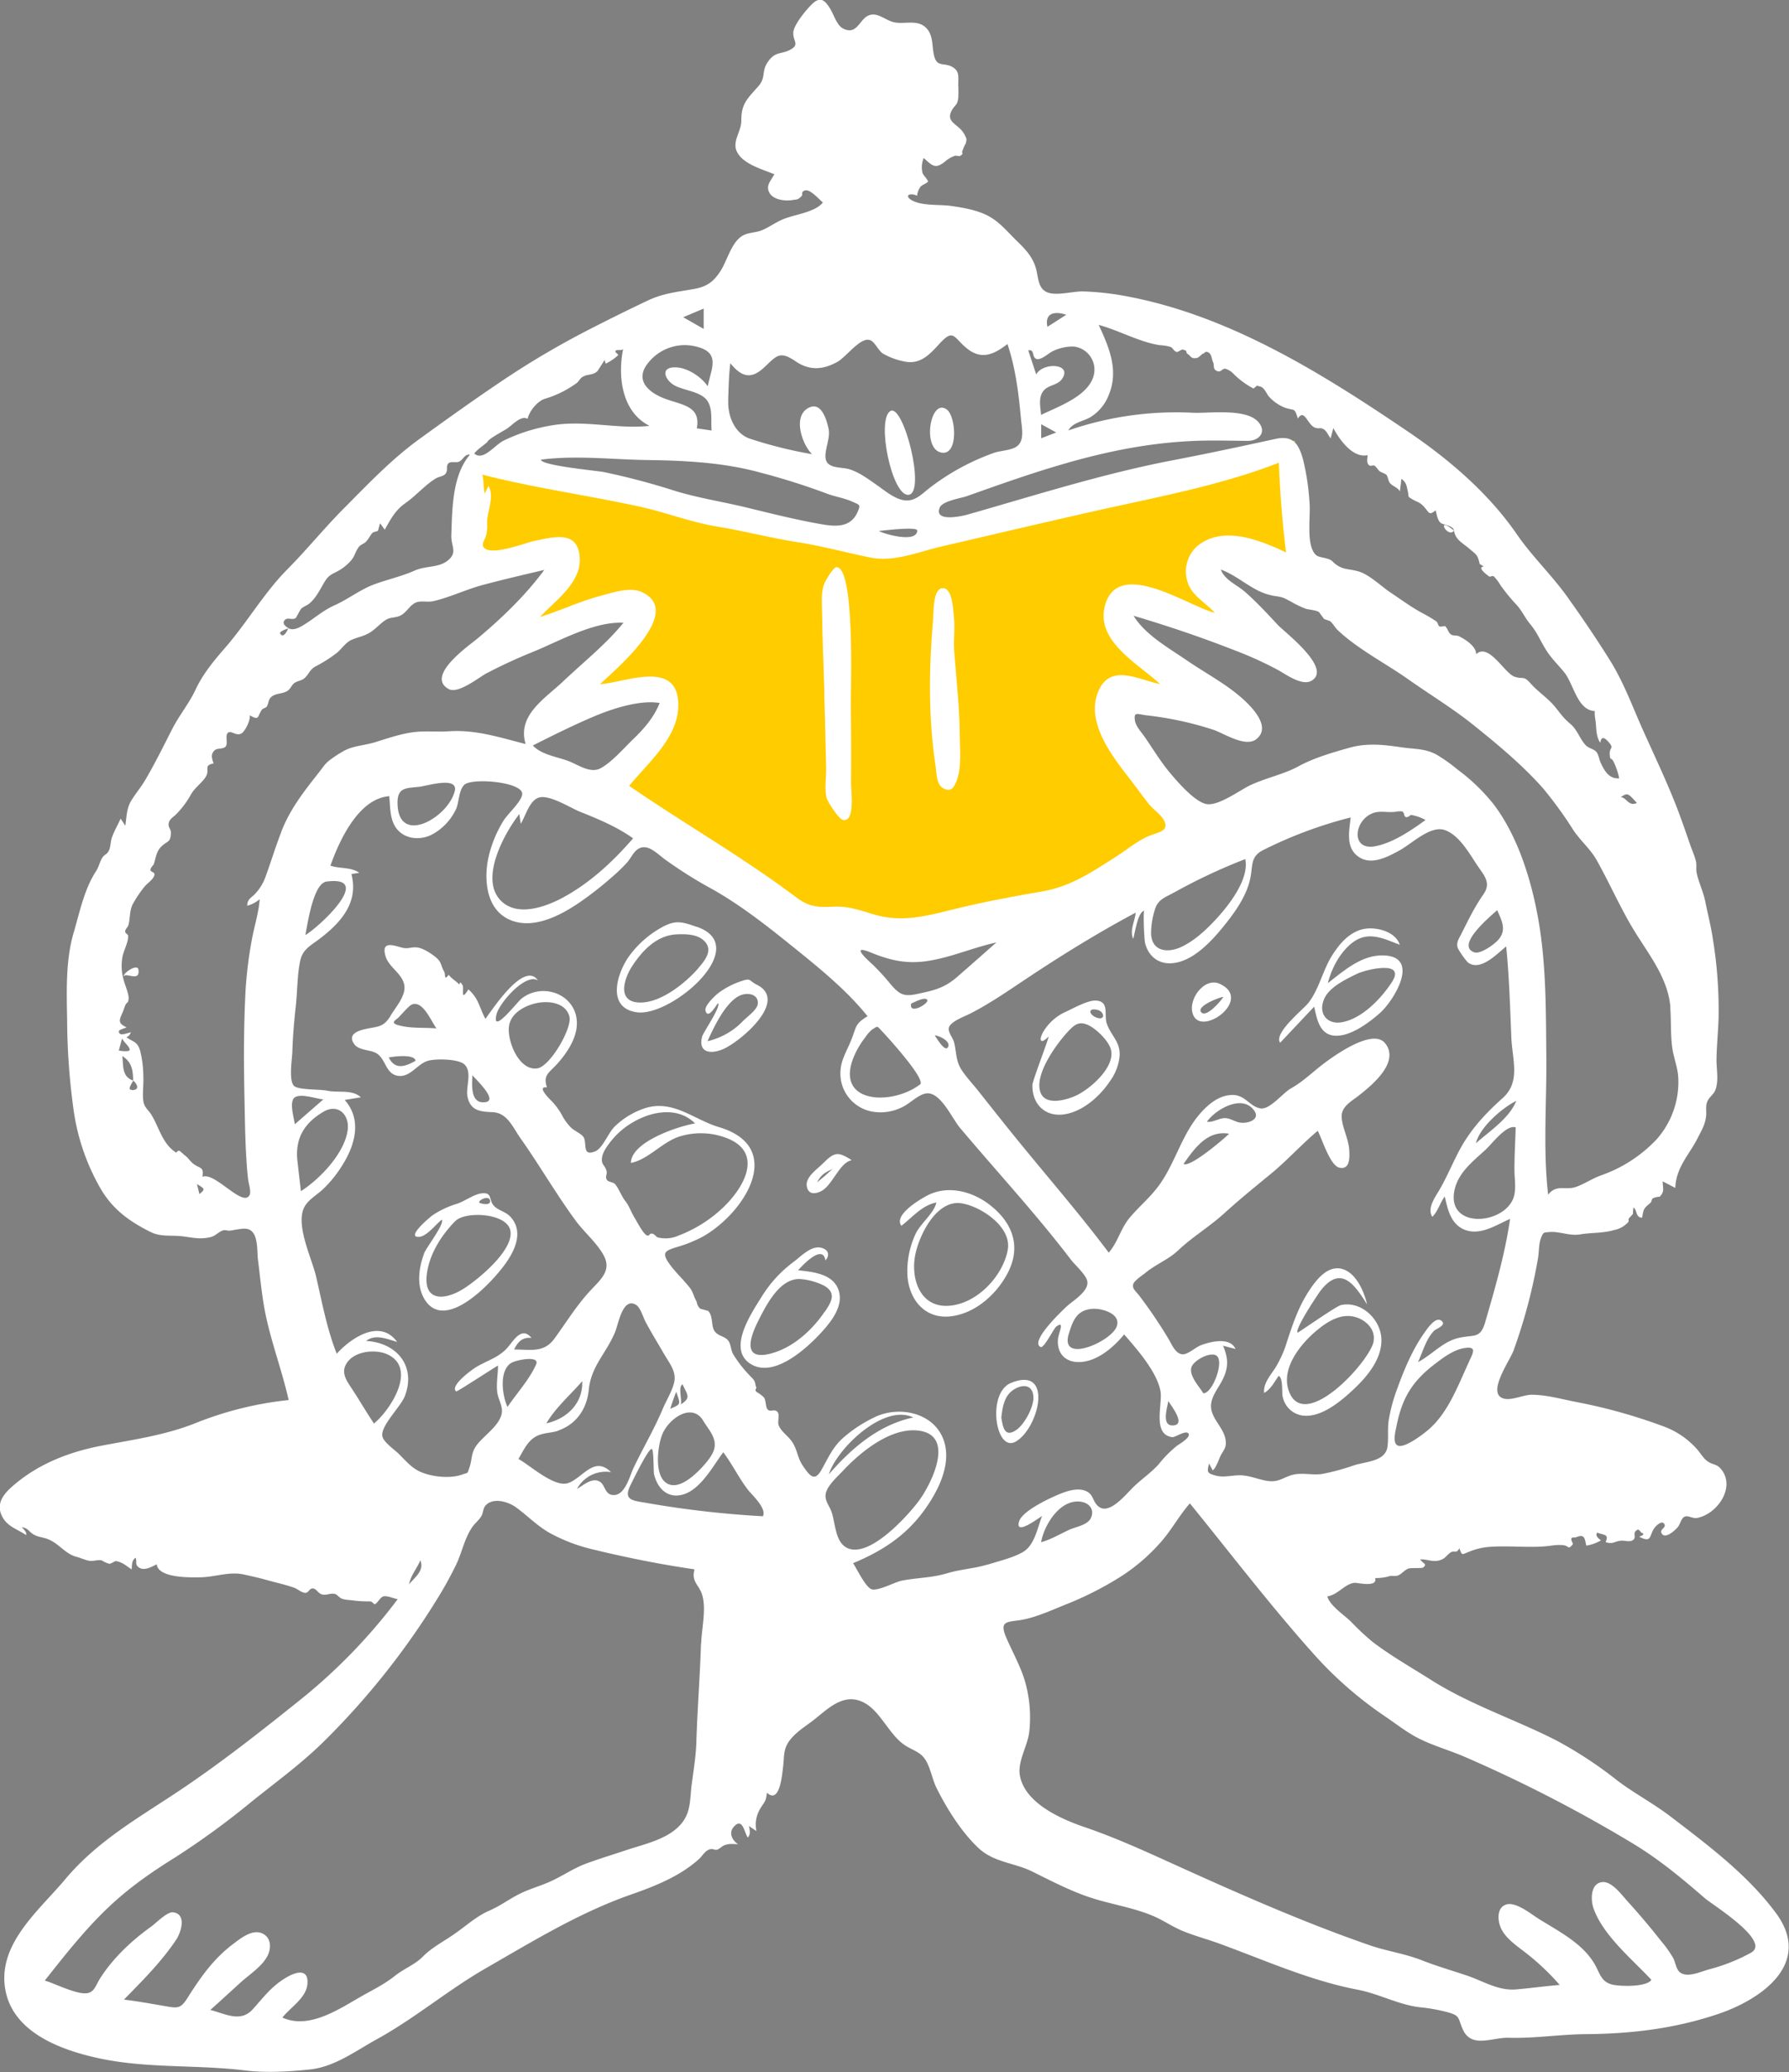 <svg id="Layer_1" data-name="Layer 1" xmlns="http://www.w3.org/2000/svg" viewBox="0 0 594.39 688.38"><rect x="0" y="0" width="594.39" height="688.38" fill="#808080" stroke="none"/><defs><style>.cls-1{fill:#fc0;}.cls-1,.cls-2,.cls-3{fill-rule:evenodd;}.cls-2{fill:#fff;}</style></defs><g id="Character_reading" data-name="Character/reading"><path id="Accent" class="cls-1" d="M372.12,194.47q-1.06,17.29-2.12,34.6c4.54-1.31,33.41-9.81,31.63-1.19-1.28,6.17-9.4,12.86-13.53,17.16q-5.72,5.94-11.75,11.56,11.08-4.25,22.34-8c5.68-1.9,11.39-3.75,17.21-5.17,2.16-.53,8-2.68,10-1.21,5.36,3.86-23.72,32.27-27.71,36.27a185.94,185.94,0,0,1,17.27-7c4.24-1.47,17.32-7.11,21.07-2.3,4,5.15-5.93,17-8.68,20.72a191.79,191.79,0,0,1-12.72,15.45c18.66,16.77,40.6,31.69,63.94,41,17.11,6.8,33.93,8.53,52,4.8,18.55-3.83,36.35-11.19,53.26-19.59a305.41,305.41,0,0,0,29.08-16.28q-5.77-7-11.22-14.32C597,294,590.65,286.37,587.7,278.12c-2.9-8.07,8-6.49,13.16-6.05a173.55,173.55,0,0,1,22.44,3.59q-7.83-5.45-15.37-11.31c-6.55-5.09-15.29-10.83-19.58-18.15-3.77-6.43,4.51-4.81,8.33-4,9.12,2,18,5.43,26.7,8.77q9.55,3.68,19,7.71-5.85-5.09-11.27-10.61c-4.86-4.94-11.42-11-13.6-17.78-4.43-13.86,25.41-3.4,30.51-1.26L645.18,186,526.61,217.55c-4.27,1.14-9.62,3.61-14.07,3.75-4,.12-8.91-1.7-12.84-2.45l-71.52-13.67-56.06-10.71" transform="translate(-215 -39.62)"/><g id="Ink"><path id="ink-2" data-name="ink" class="cls-2" d="M796.9,688.22a60.39,60.39,0,0,1-14,5.59c-2.78.74-7.38,3-9.83.93-1.17-1-1.44-3.3-2.13-4.63a38.4,38.4,0,0,0-4.12-5.78c-3.54-4.51-7.22-8.86-11.07-13.1-1.83-2-5.17-6.7-8.38-6.39-4,.38-3.92,5.93-2.91,8.77,3.2,9,12.88,16.9,19.21,23.7-1.61,2.47-10.44,2.18-12.9,1.6-3.74-.88-4.12-3.55-5.83-6.6-4-7.13-12.11-11.12-18.78-15.31-2.43-1.53-7.59-5.77-10.76-4.7-3,1-2.87,4.84-1.92,7.35,1.45,3.78,5.56,6.41,8.6,8.8A80.56,80.56,0,0,1,733.2,699c-4.87.4-9.72,1.09-14.57,1.49-5.87.48-10.77-2.74-16.17-4.57-5-1.69-10-3.13-15-5.08-5.55-2.2-11.36-3-17-4.89-21.95-7.56-43.45-17.07-64.6-26.65-10.08-4.57-20-9.14-30.46-12.71-7.65-2.61-19.68-7.8-21.5-16.92-1-4.81,2.55-10,3.07-14.8a43.38,43.38,0,0,0-1.6-17.33c-1.52-4.78-4-9.21-6-13.81-2.32-5.35-.25-5.27,4.25-5.87,5.38-.73,11.65-3.76,16.71-5.73a111,111,0,0,0,16.93-8.71,62,62,0,0,0,12.86-10.9c3.9-4.2,6.43-9.18,10.21-13.49,13.94,17.14,27.19,34.55,42,51a127.54,127.54,0,0,0,23.21,20c3.59,2.46,7.16,5.27,11.08,7.21,4.9,2.43,10.38,3.94,15.42,6.16a470.83,470.83,0,0,1,55.76,28.79c8.72,5.32,16,11.4,23.71,18.07,2.39,2.07,22,14.16,15.32,18M570.33,547.77c-3.12,1.42-6.1,3.26-9.43,4.16,1-5.74,6.31-14.41,13.18-13.45,2.63.36,4.61,2.4,3.45,5.21-1,2.56-5,3.08-7.2,4.08M353.08,392c-3.54,2-6.84,3.09-8.91-1.1,1.53-.31,8.51-1.24,8.91,1.1m-5.9-11.85c-2.73-.83-.54-1.7.4-2.7.73-.78,3.16-3.52,4-4,3.75-2,6.65,5.41,8.44,7.81-4.25-.38-8.71.11-12.85-1.14m29.24,25.6c-5.18.87-4.61-5.61-4.45-8.9,1.09,1.34,8.49,8.21,4.45,8.9m17.18-11.21c-6.32,1.07-10.5-9.85-9.36-14.62,1-4.21,5.89-6.56,9.79-7.18s9,.22,10.16,4.58c1,3.85-6.38,16.51-10.59,17.22M543.17,559.33c-4.54,1.39-9,1.57-13.55,2.94-5.18,1.55-10,1.42-15.16,2.47-2.11.43-7.81,3.51-9.87,2.82s-5-7-6.16-8.66c9.18-3.81,17-8.74,23.06-16.78,4.81-6.39,10-16,7-24.22-3.42-9.31-15.19-11.33-23-7.44A45.06,45.06,0,0,0,495,517.38c-3.5,3.2-4.88,6.7-7.15,10.65s-3.9,1.77-6.19-1.62c-1.95-2.9-1.7-5.83-4.15-8.69-1.24-1.46-3.18-2.87-3.83-4.75-.41-1.2.46-3.32-.32-4.26-1.11-1.32-2.44.23-3.37-.95-.67-.85-.45-2.81-1.14-3.88a9.51,9.51,0,0,0-2-1.56c-.89-.45-1.06-1-.49-1.67-.71-1.31,0-1.76-1.55-3.36a41,41,0,0,1-6.24-7.85c-.77-1.35-.7-3.36-1.66-4.53-1.32-1.6-3.51-1.36-4.65-3.35-1-1.77-.33-4.86-2-6.47l-2.63-.74a3.8,3.8,0,0,1-1.16-2.34c-.93-1.43-1.11-3.1-2.28-4.6-2.23-2.88-5.24-5.54-7.22-8.58s-1-3.72,2.64-4.86a43.79,43.79,0,0,0,9.23-3.74c13.94-8.12,27.15-29.63,5-36.2-8.21-2.44-14.95-9-24.06-6.42a26.06,26.06,0,0,0-10.63,6.32c-2,1.95-3.92,7.17-6.41,8.17-4.49,1.8-2.6-2.69-3.87-4.76-.61-1-3.06-2.12-4-3a17.48,17.48,0,0,1-2.84-3.68,22.25,22.25,0,0,0-4.19-5.72c-.75-.75-4.48-4.58-1.11-4.08-1.37-4.15.62-4.77,3.37-7.8,3.22-3.56,6.55-8.51,6.57-13.49,0-9.58-11.31-13.87-18.44-8.18-1.45,1.15-10,12.32-8.27,5.2.95-3.84,9.71-13.87,13.77-11.27-4.55-6.64-15,9.47-17.45,12.76-2.07-3.82-2.22-6.81-5.66-9.78-2.8,4.49-1.32-.41-1.94-1.41-1.33-2.15-.6.31-1.32-.46-.9-.95-2.32-1.7-3.28-3-1.64,2.22-1-.17-1.48-1-1.18-1.95-.73-3.07-2.74-4.76-1.47-1.23-4.35-3.14-6.33-3.32-2.27-.2-2.9.67-5.22,0-2.95-.82-6.66-2.08-5.23,2.85,1,3.58,5.25,5.62,6.17,9.28S346.56,374,344.79,377c-2.27,3.87-4.13,3.56-8.24,4.43-2.63.56-6.14,1.76-3.89,5,1.61,2.27,5.39,1.79,7.51,3.14,3,1.9,2.94,6.56,6.74,7.37,4.19.9,6.6-3.77,10.13-4.89,2.51-.81,10.29-.72,12.27,1.17,2.69,2.57.37,7.48,1,10.67,1,4.74,4.21,5,8.27,5.18,5,.18,6.74,5,9.42,8.77,6.28,8.9,11.74,18.38,18.18,27.16,2.84,3.89,7,7.34,9.34,11.56,2.88,5.21-1.12,8.22-4.57,12-4.5,4.88-7.87,10.44-11.78,15.78-3.48,4.75-7.8,3.57-13.35,3.57,1.24-2.55,2.73-4.15,5.77-3.84-3.18-3.88-5.73.56-7.79,3-3,3.56-6.89,4.42-10.72,6.76-1.36.83-8.76,6.2-6.51,8,.26.21,12.5-7.84,13.89-8.58,0,3-.65,6.06-.23,9,.3,2.17,1.83,4.43,1.5,6.68-.61,4.26-6.11,7.61-8.47,10.92-1.78,2.5-1.35,4.47-2.25,7.15-.83,2.44-.4,1.7-2.45,2.45-4.19,1.54-11.23.71-15-1.47-2.35-1.36-4.15-3.5-6.06-5.39-1.44-1.43-5.06-3.86-5.46-5.85-.69-3.44,6.12-9.81,7.47-13.35,3.81-10-2.72-17.76-12.88-18.32,3.13-2.42,7-.6,10.31.32-5.64-7.82-15.28-1.38-20.06,3.93-3.28-8.27-4.85-17-6.85-25.61-1.36-5.87-6.54-16.35-4.23-22.4,1.12-2.92,4.27-4.55,6.45-6.58a40,40,0,0,0,6.41-7.9c4.27-6.72,6.74-15.19.86-21.81l5.36-.88c-2.91-2.73-7.49-1.4-11.26-2.21-2.39-.51-9.28-.18-10.87-1.53-1.92-1.63-.69-9.12-.62-11.34.15-5.18.59-10.16,1.16-15.31.54-4.86.43-10.12,1.44-14.9.81-3.88,3.42-5.06,6.43-7.34,7.19-5.47,13.05-12.12,10.6-21.53l2.61-.42c-2.82-2-6.46-1.29-9.59-2.37,2.88-8.09,9.23-22.31,19.55-23.08.36,3.62.12,7.92,2.56,10.92,2.78,3.4,7.65,3.75,11.41,1.94a18.61,18.61,0,0,0,8.2-8.53c1.06-2.32.87-6.25,2.74-8.09,2.51-2.46,19.79-1,19.26,3.19-.31,2.45-4.93,6.56-6.23,8.73a40,40,0,0,0-5.12,12.83c-1.32,6.92-.55,16.07,6.48,19.71,8,4.14,17.75-1.13,24.31-5.67a114.93,114.93,0,0,0,10.38-8.16,55.48,55.48,0,0,0,5.06-4.88c1.14-1.29,2.05-3.38,3.45-4.34,3.32-2.29,6.57,1.59,9.38,3.55a144.23,144.23,0,0,0,14,8.89c9.95,5.39,19.06,12.54,27.86,19.63s18,14.48,25.17,23.37c-4.35,2.68-3.57,3.37-5.51,8.14-1.37,3.38-3.26,6.26-3.48,10a12.84,12.84,0,0,0,10.11,13.46,15.91,15.91,0,0,0,10.18-1.29c2.55-1.12,5.09-3.89,7.74-4.58,4.95-1.27,8.9,8.07,11.68,11.36,12.3,14.61,25.31,28.64,36.9,43.85,1.29,1.69,5.1,5,5.41,7.21.45,3.2-4.59,6.25-6.68,8.09-1.1,1-12.74,11.91-8.83,13.65,1.11.49,4.38-6.22,5.19-6.8,3-2.15.74,2.07.56,4.2-.45,5.29,3.18,8.18,8.3,7.51,5.45-.72,10.31-5,13.69-9.09,4.23,4.9,10.85,12.3,12.07,18.85.78,4.18-2.84,14.42,3.92,15.27,1,.13,4.76-2.63,5.46-1.06.58,1.31-3.46,3.55-4,4a38.74,38.74,0,0,0-6,6.09c-2.36,2.64-5.58,4.86-8.23,7.39s-8.32,9.9-12,6.4c-1.86-1.76-1.37-4.05-4.34-5.08-2.7-.94-6.12.25-8.63,1.29-2.83,1.17-12.14,5.45-13.17,9-1.43,4.85,6.27-1,7.64-1.84-1.56,4-2.43,9.7-6.4,12-3.3,1.92-8.05,3-11.67,4.16m-52.77-30c2.64-8.49,18.22-23.63,28.07-18.89-11.48,2.4-20.58,10.26-28.07,18.89m5.83,24.32c-3.84-2.14-3.63-8.36-5-12-.76-2.09-2.3-3.61-1.85-5.93.53-2.71,4-5.73,5.83-7.69,5.8-6.16,16-14.58,25.35-13.17,11.88,1.8,3.83,17.75-.22,23.25-3.45,4.68-16.74,19.65-24.13,15.53m-27.72-10.38a329.08,329.08,0,0,1-38.34-4.37c-4.49-.84-8.26-.71-5.69-5.88.85-1.7,6-12.39,7.13-12.09.68.19.53,7.53.73,8.37.91,3.78,3.45,7.31,7.75,7.07,7-.39,11.56-9.48,15.26-14.36,3,4,5.11,8.42,8.09,12.34,1.43,1.87,6.39,6.23,5.07,8.92m-75.35-50.45c-2.15,4.95-6.49,9.65-9.5,14.14-1.71-3.61-2.91-11.9,1.14-14.57,1.53-1,9.73-2.7,8.36.43m44.57,14.73c.6-1.9,1.25-3.79,2-5.65,1.26,4,1.9,4.08-2,5.65m11,4.06c1.56,2.64,4.16,5.24,3.75,8.56-.31,2.52-2.59,5.09-4.21,6.85-2.69,2.9-8.64,8.47-12.54,4.61-3.25-3.21-2.12-12.06-.6-15.68,2.16-5.17,9.88-10.64,13.6-4.34m-7.64-5.42c.9-.36-1-6.13.76-6.7,1.52,3.46,3,4.4-.76,6.7m-24.55-77.66c-.58-2.13-1.91-2-1.43-4.68.31-1.72,1.68-3.57,2.72-4.93a25.93,25.93,0,0,1,7.76-6.68c6.23-3.59,14.8-5.08,20.38.54-5.22.83-21.22,6-21.32,13.12,5.8-1.12,10.37-6.95,16.19-8.79a23.85,23.85,0,0,1,14.71.19c13,4.36,7.61,15.61.26,22.91a44.43,44.43,0,0,1-15.3,9.81,10.53,10.53,0,0,1-6.87.63c-.49-.09-1.06-1-1.64-1.19-1.45-.48-1,1.15-2.22.41s-3.27-4.75-4-5.93c-1.13-1.87-1.66-3.69-3-5.41s-2.06-4-3.35-5.55c-.61-.75-2.3-.72-2.75-1.45-.68-1.09.18-1.89-.12-3m-20,83.88c3-5.14,8-9.5,11.93-14,.25,7.39-5.05,12.44-11.93,14m4,2.37c6.11-2.15,9.47-7.29,10.1-13.53.79-7.89,5.74-12,8.73-19.13,1.14-2.72,2.48-11.67,6.92-9.11,1.52.88,2.42,4.19,3.21,5.68,1.92,3.61,4.1,7.11,6.14,10.65,1.66,2.89,4.14,5.79,3.41,9.27-.64,3-2.69,6.25-3.89,9.11-2.84,6.75-6.57,13-9.68,19.56-1.26,2.66-2.74,9-6.58,8.94-3,0-2.7-3.35-4.69-4.49-2.53-1.43-5.4,1.3-7.47,2.43A10.87,10.87,0,0,1,418,528.65c-5.62-5.6-9.41,2-14.23,3.63-4.57,1.6-12.67-5.92-16.52-8,1.48-2.5,2.81-5.54,5.33-7.18s5.35-1.32,8-2.24M350.9,565.93c.67-3.22,2.56-5.12,3.76-8,1.39,3.55-1.87,5.64-3.76,8m97,19.76c-.33,10.85-1.21,21.67-1.53,32.51-.15,5-1,9.78-1.62,14.72-.5,4.19-.25,8.29-2.88,11.87-4.15,5.63-12.22,7.25-18.48,9.33-4.6,1.54-9.25,2.93-13.8,4.63-4.08,1.53-7.38,3.85-11.27,5.67-3.47,1.63-7.23,2.6-10.69,4.33s-6.41,4-10.08,5.58c-4.41,1.92-8,5.32-11.95,8-3.44,2.38-7.09,4.22-10.05,7.21-2.78,2.81-6.3,4-9.45,6.53-3.33,2.64-6.82,4.35-10.5,6.42-7.54,4.23-17.71,11.47-26.78,7.35,2.59-3.31,7.9-6.49,8.31-11.06.52-5.95-4.66-3.76-7.65-1.86-4.55,2.88-7.06,6.35-10.51,10.18-4.05,4.49-9.15,1.47-14.09.21,3.38-3,6.73-6.12,10.11-9.17,2.84-2.57,7.2-5.35,8.94-8.91,1.24-2.54,1.18-6-1.81-7.35-3.35-1.48-7.14,1.63-9.62,3.49-6.58,4.92-10.92,11.17-15.24,18-2.3,3.65-3.36,3.37-7.58,2.64-4.49-.77-9-1.59-13.49-2.14,6-6.14,12.68-12.8,17.41-20,1.53-2.33,3.53-8.47-1.14-9-1.92-.23-5.75,3.7-7.24,4.76-6.48,4.64-12.71,10.48-17,17.25-1.42,2.23-1.86,4.71-4.61,4.9-3.59.24-10.26-3.19-13.73-4.24,6.62-8.35,13.2-16.76,20.93-24.12,7.11-6.76,14.2-11.67,22.51-16.86A264.51,264.51,0,0,0,298.74,638c7.82-6.29,16-12.22,23.21-19.24a252.81,252.81,0,0,0,37.83-47.21,125.61,125.61,0,0,0,6.85-12.33c1.89-4,2.77-8.76,5.33-12.38.89-1.26,2.13-2.19,2.92-3.49s.5-2.72,1.63-3.81c2.63-2.52,7.41-1,9.86.76,3.95,2.84,7.14,6.29,11.47,8.67a56.89,56.89,0,0,0,13.91,5.3c11.29,2.75,22.48,5,34,6.67-1.18,4.39,1.73,5.08,2.69,9,1.17,4.79-.33,10.81-.48,15.69M339.25,512.51c-2.56-3.8-4.84-7.78-7.36-11.6-1.53-2.33-3.43-4.84-2.12-7.69,2.2-4.81,10-5.66,14.21-3.57,9.6,4.77.68,18.39-4.73,22.86m-25.41-87c-.88-7.43,2-12.7,8.68-16.6,4.8-2.78,8.65,1,8,6.08-1,7.72-9.24,16.3-15.53,20.32-.41-3.26-.76-6.53-1.15-9.8m-1-21.26c2-1.58,7.29.43,9.59.57l-9.48,8.28c-.21-1.89-1.94-7.4-.11-8.85m10.66-71.78c16-2.08-2.42,15.08-7.05,17.77.75-3.65,2.61-17.19,7.05-17.77m42.58-30.05c-2.15,8.8-18.85,18.4-19,4-.07-5.37,2.95-4.94,7.35-5.45,2.51-.3,12.89-3.56,11.67,1.46m-57.67,13.63C306.52,321,305,326,303.18,331a16.08,16.08,0,0,1-3.29,5.4c-1.27,1.45-2.78,1.81-2.73,4.1a10.83,10.83,0,0,0,4.12-2.17c-.31,4.52-1.91,9.4-2.69,13.91a139.63,139.63,0,0,0-2,16.31c-.63,11.93-.63,23.82-.37,35.76.13,6.08.2,12.17.52,18.25.17,3,.35,6.05.73,9.06.15,1.21,1,3.79.48,4.93-2.13,4.46-11.59-7.79-15.7-6,.59-3.39-.78-2.65-3-4.32-1.11-.81-1.82-2.19-3-2.91a7.3,7.3,0,0,0-1.15-1c-.48-.65-1-.58-1.51.21-4.63-2.77-5.82-8.67-8.31-12.63-1.27-2-2.51-2.36-2.73-5.18-.19-2.46.18-5,.08-7.43a36.65,36.65,0,0,0-1.05-8.55c-.91-3.13-2.16-2.88-4.59-4.55a2.49,2.49,0,0,0,1.48-1.64c-.77.13-3.13,1.1-3.71.4-1.16-1.35,1.56-1.53,2.28-2.08-3.05-1.35-2.4-2.46-1.3-4.94.32-.7.61-1.75.88-2.34.58-1.29.91-.48,1.1-2.08s-1.18-4.54-1.58-6.17a16.7,16.7,0,0,1-.43-7.95c.48-2.31,1.8-4.4,1.89-6.78,0-.66-1-.88-1-1.53,0-.94.86-1.35,1.09-2.22.58-2.22.32-4.57,1.32-6.69a38.36,38.36,0,0,1,4-6c.89-1.14,3.07-2.44,3.31-3.95.15-1-1.41-.89-1.34-1.64.1-1,1-1.36,1.19-2.12.65-2.08.81-4.09,2.49-5.68,2.11-2,3-1.17,3.12-4.49,0-1.62-1.25-1.87-.56-3.74.38-1,1.49-1.61,2.2-2.33a29.59,29.59,0,0,0,5-6.65c1.33-2.33,3.45-3.68,4.81-5.69,1.78-2.62-.88-3.92,2.73-4.65-.52-1.63-1.06-2.94.29-4.32.85-.87,3-.34,3.75-1.34.86-1.15-.41-3.88.89-4.63,1.06-.61,2.64,1.26,4.3.34,1.26-.71,3.17-4.61,2.76-6.05,3.27,1.84,2.46.58,4-1.78.35-.53,1.42-.65,1.72-1.18.6-1.07.47-2.16,1.34-3,1.45-1.44,3.82-1.07,5.42-2.1,1.31-.85,1.25-1.77,2.3-2.58s2.37-.82,3.25-1.53c1.71-1.39,1.73-2.87,3.87-4.07a46.1,46.1,0,0,0,7.09-4.51c1.5-1.23,2.93-3.41,4.69-4.22,2.44-1.12,4.33-1.2,6.71-2.8,1.72-1.16,3.35-3.06,5-4,1.27-.73,2.17-.57,3.77-1,2.9-.82,3.6-3.54,6-4.65,1.62-.76,4-.07,5.75-.47,5.53-1.24,11-3.92,16.55-5.4,6.78-1.81,13.6-3.4,20.43-5-6.27,8.51-14.27,16.18-22.37,22.93-2.66,2.22-17.24,12.33-9.39,16.65,3.16,1.73,10-3.87,12.56-5.23A172.93,172.93,0,0,1,392.49,256c8.69-3.6,20-10,29.65-9.5-5.87,7.21-13.21,13-19.93,19.37-6.17,5.85-15.48,11.34-12.57,20.92-8.67-2.21-16.47-4.82-25.48-4.24-4.05.26-8.09-.23-12.11.34-4.37.62-8.49,2.08-12.69,3.37-3.33,1-7,1.09-10.06,2.78a40.85,40.85,0,0,0-4.64,3c-1.77,1.35-2.17,2.24-3.56,4-5,6.35-9.76,12.31-12.71,20.05M281.26,436.29l-.83-3.35c2.76,1.7,2.76,1.7.83,3.35m-20.87-35a2,2,0,0,1-2.18.22c-.52-.51.84-2.47,1.06-2.89.54.41,1.78,1.77,1.12,2.67m-5.91-12.74c.37-1.34.73-2.69,1.1-4,.45,1.25,2.47,2.62,2.52,3.81,0,.78-3.22.39-3.62.22m1.17,1.84c3.17,2.09,3.5,4.55,3.6,8.15-3.79-1.26-3.25-4.93-3.6-8.15m55.1-142.06c-.32.87-1.68,3.56-2.67,1.68-.32-.61,2-1.43,2.67-1.68m-.91-2.94c.78-.7,2.36.17,3.25-.4.62-.4.41-.8.7-1,.06-.05.91-1.76,1.25-2.14.61-.69,1.94-1.11,2.69-1.73,2.07-1.72,3.24-4,4.55-6.28,1.56-2.74,2.05-3.06,4.56-4.32a15.73,15.73,0,0,0,4.49-3.4c1.62-1.7,1.5-2.91,2.84-4.77.65-.91,1.6-1,2.37-1.76.92-.89,1.39-2.12,2.24-3,.37-.39,1.54-.39,1.77-.72s.5-2.09.77-2.4c.51.69,1,1.38,1.52,2.06,2-3.52,3.46-6.43,6.81-8.77,3.52-2.46,6.55-6.06,10.19-8.26.81-.5,2.48-.71,3.1-1.44,1.06-1.23.14-2.33.91-3.38s2.57-.23,3.68-.74c1.4-.65,1.8-2.54,3.61-2.33-5.94,7-5.87,18-6.19,26.77-.13,3.79,2.25,5.7-1.27,8.48-3,2.36-7.22,1.66-10.76,3.21-4.44,2-9.2,3-13.74,4.7s-8.46,4.84-13,6.88c-4,1.8-6.7,4.36-10.34,6.58-1.36.82-3.45,2-5.07,1-1-.62-2.27-1.64-1-2.83m67.17-59c.26-1,5.34-3.63,6.59-4.48,1.87-1.29,4.65-4.44,6.74-3.19.73-2.9,3.55-6.13,6.05-6.75a34.84,34.84,0,0,0,10.26-5.13c.8-.61,1.06-1.5,2-2.07,1.63-1,3.25-.45,4.82-1.8.24-.2,2.42-3.79,2.5-3.76.12.39.22.78.31,1.17a15.38,15.38,0,0,0,4.15-2.81c.23-.27-1.28-1-.81-1.48s1.89.07,2.48-.54c-1.83,9.13-.46,20.87,8.79,25.5-11,1.19-21.76-2.12-32.9-.09a57.78,57.78,0,0,0-15.61,5c-3,1.51-6.78,6.89-9.74,4.28,1.18-1.57,3-2.54,4.37-3.87m53.42-26.25a15.48,15.48,0,0,1,16.65-5.22c7.36,2.11,4.25,7.25,3.14,13-2.12-3.11-6.73-6.2-10.64-6.29-5.56-.13-3.46,4.49-.12,6.15,3,1.51,8.23,1.93,10.4,4.67s1.31,7,1.65,10.17l-4.93-.73c1.38-7.34-4.69-7.7-10.35-9.76s-10.49-6.22-5.8-12m18.44-18.07v6.81L442,145l6.87-2.9m18.4,54.42a225,225,0,0,1,22.58,7.12c2.67,1,5.59,1.41,8.21,2.58s2.86,1,2,3.18c-2.48,6.12-8.35,5.06-13.5,4.12-8.06-1.46-16-3.49-23.92-5.4-7.78-1.87-15.72-3.09-23.38-5.43a233.84,233.84,0,0,0-23.62-6.25c-2.36-.46-21-2.18-20.89-4.13,11.76-1.53,23.87,0,35.68.14,12.28.16,25,.84,36.87,4.07m-10.38-23.65c.15-4.2.21-8.42.73-12.6,3.5,4.32,6.65,5.61,11.06,1.57,4.23-3.88,5.17-5.9,10.52-2.26,4.64,3.16,9,3,14,.25,3-1.68,7.84-8.58,11-7.16,1.5.68,2.61,3.41,4.13,4.41a22.82,22.82,0,0,0,7.06,2.61c5.25,1.15,8.38-2.22,11.68-5.84,4.78-5.23,4.64-2.19,9.07,1.44,4.94,4.05,9.07,2.07,13.55-1.38,2.73,8,3.75,16.71,4.52,25.08.26,2.83,1.23,6.85-1.31,8.85-1.79,1.41-5.59,1.46-7.75,2.24a77.85,77.85,0,0,0-21.55,11.8c-2.51,2-4.7,4.38-8.13,3.94-3.27-.43-6.45-3.17-9.08-5-2.85-2-5.74-4.18-9.08-5.28-1.95-.64-5.08-.4-6.79-1.58-3.18-2.18.56-7.9-.23-11.74-.6-2.92-2.28-9-6.29-7.29-6,2.54-2.5,12.47.79,15.57a144.43,144.43,0,0,1-20.66-5.15c-5-1.71-7.38-7.37-7.2-12.5m112.77,20.48c13.8-3.88,26.72-6.49,41.08-7.2,6.36-.31,12.51-.11,18.8-.06,3.62,0,6.38-2.88,3.49-6.24-4-4.65-16.21-2.88-21.62-3.09a109.65,109.65,0,0,0-41.52,5.87c1.45-2.67,4.94-3,7.33-4.41a15,15,0,0,0,6.18-7.59c3.26-8.08,0-15.68-3.44-23.06,6.7,1.8,13.63,5.75,20.37,6.75a13.53,13.53,0,0,1,3.56.59c.77.32,1,1.41,2,1.64.46.12,1.56-.92,2.08-.77,2.05.58.43.73,1.73,1.57,1,.67.94,1.53,2.83,1.21.84-.14,1.75-1.43,2.19-1.47s.43-.73,1.29-.53c1.56.37,1.43,2.38,1.95,3.37s-.24,2.46,1.45,3c1.26.43,1.58-.9,2.65-.8a6.37,6.37,0,0,1,2.58,1.56,27.16,27.16,0,0,0,6.88,5.08c-.24-.25,1.18-.84.84-1s1.26.27,1.24.26c1.44.33,2.2,2.54,2.92,3.34a14.28,14.28,0,0,0,5.29,3.69c3.24,1.13,3.15-.22,4.33,3.63,2.3-3.62,3.19,2.45,6,3.11,1.48.35,1.31-.28,2.66.49.92.53,1.54,2.16,2.23,2.94l.9-3.39c2.05,3.9,6.5,10.08,11.37,9,0,1.06-.44,2.34.38,3.25.58.63,1.51-.09,2,.28s1.33,1.6,1.63,1.81c.6.42,1.67.72,2.19,1.14s.68,2.1,1.18,2.73c1,1.19,2.58,1.42,3.36,2.84.17-1.4.35-2.8.52-4.2,1.54,1.19,1.67,2.11,2.05,3.84.54,2.47-.18,1.89,1.53,2.94s2.54.91,4.08,2.69,1.52,2.81,3.69,1c.4,1.34.53,3.08,1.61,4.11.81.78,4.19.81,4.51,2.65-6.34-5.34-2.17,2.77,0,0,.46,3,2.62,3.91,5.09,6,2.3,2,2.68,1.82,3.46,5.12a5.22,5.22,0,0,1,1.25.8c-2.25.32,1.23,2.82,1.82,3.28.43.34,1-.46,1.7.08a16.7,16.7,0,0,1,2.14,2.88,62.67,62.67,0,0,0,5,6.15c2,2,3,4.57,5,6.93,2.18,2.62,3.36,5.64,5.17,8.48s4,4.88,6,7.36c3.19,3.95,4.28,12.64,10.23,12.86-.35.36.13,3.06.19,3.55.28,2.45.09,4.8,1.54,7,.33-2.53,1.65-1.56,2.8-.23,1.91,2.21.23,1.65.33,3.89.13,2.71.44.62,1.47,3a23.48,23.48,0,0,1,1.69,5.12c-3.37.27-4.9-2.48-6.15-5.14-.52-1.11-.69-2.94-1.61-3.81s-2.33-1-3.33-2c-1.93-2-2.77-5.08-5-7-2.57-2.19-3.14-3.22-5.26-5.83-2.35-2.88-5.59-4.91-8.06-7.7s-2.27-1.27-5.37-2.28c-3.29-1.08-8.63-11.45-12.78-7.45.17-2.62-3.75-5.07-5.72-6-.86-.41-1.85,0-2.71-.65s-1-2-1.93-2.75a5.7,5.7,0,0,1-1.72.21c-.6-.31-.6-1.37-1.12-1.72-1.45-1-3.18-2-4.71-2.8-3.74-2-7-4.47-10.64-6.88-3.09-2.07-6.82-5.8-10.39-6.89-3.12-.95-5.08-.46-7.63-2.37-1.39-1-1-1.38-3.21-2s-3.32-.3-4.45-2.55c-2-4-.73-11.65-1.11-16.08a80.61,80.61,0,0,0-2.11-14.07c-1.45-5.4-3.36-8.22-9.15-7-11.47,2.52-22.8,4.92-34.32,7.14-23,4.41-45.53,11.6-68,18-1.71.49-11.25,2.68-9.3-2.26.89-2.27,6.93-3.12,9-3.84,11.09-3.93,22.24-7.93,33.59-11.11m-3.86-10.05-5,1.92v-4.66l5,2.74m-7-24.65c1.46,1.19,4.42-1.68,5.66-2.26a15.09,15.09,0,0,1,7.17-1.64,7.74,7.74,0,0,1,6.76,9c-1.36,7.36-11.85,10.84-17.63,13.72-.19-2.61-1-5.75.8-8,1.58-2,4.67-1.82,6.13-3.9,3.69-5.24-6.31-5.72-8.54-1.55l-2.65-8c2.13-.35,1.2,1.69,2.3,2.59m10.32-14.41-6.24,4c-1-4.66,2.48-5.27,6.24-4M758.84,306.35c-2.73,1.3-3.41-1.81-5.37-1.94,2.32-1.43,2.32-1.43,5.37,1.94m11.09,67.84c.34,4.47.07,9,.67,13.43.45,3.38,1.82,6.53,2,10a28.68,28.68,0,0,1-7.32,20.62A46.49,46.49,0,0,1,747,430.05c-2.94,1-6,3.17-8.86,4-3.16.9-6.16-1-8.77,2.44-1.74-14.94-.47-30.56-.61-45.59s0-30.15-2.52-45.05c-2.27-13.28-6.75-28.21-15-39.07a63.3,63.3,0,0,0-11.83-11.41,55.73,55.73,0,0,0-7-5c-3.87-2.13-7.17-1.84-11.38-2.45-6-.87-11.62-1.6-17.66.09-5.63,1.58-11.83,3.38-16.87,6.13s-10.86,3.86-16.07,6.31c-3.54,1.66-10.91,7.23-14.85,6.22s-9.44-7.43-11.87-10.33c-3.11-3.7-5.68-8-8.44-12-1-1.39-2.94-3.55-3.19-5.35-.44-3.11.81-2.1,3.78-1.75A111.46,111.46,0,0,1,618,282c3.65,1.2,10.79,6.05,14.44,3.14,5.57-4.44-2.9-12.06-6-14.62-5.29-4.37-11.43-7.61-17.06-11.49-6-4.12-13.9-8.51-17.75-14.85,11.24,3.32,22.48,7.12,33.4,11.4a121.67,121.67,0,0,1,14.62,6.63c2.64,1.46,8,5.42,11.14,3.52,6.9-4.11-8.95-16.07-11.24-18.52-3.55-3.8-7-7.56-10.93-11-2.64-2.32-6.78-3.95-8-7.38,4.37,1.58,7.91,4.68,12,6.79a19.52,19.52,0,0,0,6.47,2.07c2.52.36,2.82.77,4.81,1.77a31.88,31.88,0,0,0,4.88,2.36c1.24.38,3.4.44,4.48,1.15.56.79,1.13,1.56,1.72,2.32.66.2,1.31.42,1.95.68,1,.85,1.53,2,2.46,2.92,6.78,6.41,15.85,11,23.46,16.37,7.19,5.08,14.82,9.68,21.73,15.23,7.95,6.38,16.2,13.24,23,20.9a130.93,130.93,0,0,1,10.17,14c2.32,3.46,5.7,6.34,7.71,9.91,4.38,7.79,8,16.2,12.73,23.86s11.06,15.57,11.79,25.07m-64.62,45.18c1.31-5.4,8.7-11.71,13.42-14.1-2.38,5.89-8.72,9.91-13.42,14.1m12.19,18.85c-4,8.36-21.74,9.32-19.34-3.05,1.18-6.06,6.18-9.78,10.46-13.75,2-1.83,6.84-8.38,9.92-7.33-.15,4.72-.43,9.45-.42,14.16,0,3.15.8,7-.62,10m-5.12-96.32c1.63,3.67,3.26,6.72.23,10-1.37,1.48-5.83,4.72-7.84,4-6.48-2.31,5.86-12.36,7.61-14m-39.16-32.66c1.56-.09,3.07.15,4.61.05s1.7-.37,3.12-.17l.45.65q.3,2.21,2.31.48a15.31,15.31,0,0,1,4.87,1.7c-4.82,3.48-10.69,7.52-16.6,8.69-9.34,1.84-6.76-11,1.24-11.4M530,387.41c-1,1.95-3.76-2.92-4.45-3.83,1.29,0,5.43,1.87,4.45,3.83m75.06-51.29A188.28,188.28,0,0,1,628.74,325c1.37,6.6-5.31,15.13-9.43,19.65-3.33,3.65-7.34,7.44-11.86,9.55-4.88,2.27-10.21,1.27-10-5.11a26.56,26.56,0,0,1,1.57-8.21c1.23-2.75,3.54-3.32,6-4.77M507,216c1.08-.07,12.81-1.58,12.75-.12-.19,4.39-11.58.94-12.75.12m-83,84.74c6.2-7.65,16.21-15.91,16.36-26.6.21-15.72-17.24-7.88-26-7.22,4.64-4.56,28-23.69,14.17-30.48-4-2-9.6-.05-13.58,1-7.06,1.81-13.62,5-20.55,7.14,4.95-5.27,13.51-11.26,13.23-19.25-.34-9.73-8.32-7.37-15.22-6-2.66.55-14.5,5.26-16.73,2.06-.81-1.17.51-2.66.78-3.7a13.46,13.46,0,0,0,.36-4.38c0-3.8,2.56-8.69.5-12.23a18.11,18.11,0,0,0-1.21,2.51c-.68-2.06-.22-4.24-.9-6.3,17.23,4.4,34.75,6.82,52.09,10.58,8.78,1.9,17,5.18,25.93,6.66S471,218.31,480,219.73c8.21,1.29,16.06,3.45,24.19,5.1,7.91,1.61,16-1.92,23.76-3.71,17.31-4,34.61-8.1,52-12,20-4.48,40.8-8.32,59.95-15.79q.56,14.94,2.38,29.81c-8.45-4-21-9.21-29.55-2.06a11.29,11.29,0,0,0-3.12,12c1.47,4.57,6,6.69,9,10.14-9.05-2.32-32.4-18.68-36.56-2.15-2.93,11.68,11.39,19.23,18.39,25.8-6.95-1.36-16.26-6.92-20.35,2-3.53,7.72.72,16.12,5.08,22.49,2.36,3.46,5,6.7,7.52,10.05,1.32,1.77,2.62,3.56,4,5.28s4,3.52,5,5.38c2,3.73-2,4-5.11,5.31-3.86,1.69-7.18,4.52-10.71,6.77-8.09,5.17-15.16,10-24.73,11.62-9.84,1.7-19.32,3.47-29,5.84s-17.59,4.64-27.49,1.58c-4.51-1.39-8.19-2.63-13-2.37-5,.28-8,0-12.1-3.1-17.79-13.39-37.1-24.39-55.46-37m-32.06-13.46c6.87-3.44,13.79-6.91,20.89-9.88,5.88-2.45,14.81-5.31,21.24-4.23-1.81,4.66-5.12,8.48-8.67,11.91-3.14,3-7.07,7.62-10.87,9.73-3.45,1.93-7.46-1.12-10.86-2.39-3.74-1.41-8.89-2.06-11.73-5.14m1.72,17.41c3.43-1.43,10.79,3.35,13.91,4.59,6.12,2.44,12.28,5,17.68,8.85-6.59,7.61-14.06,14.58-22.92,19.47-5.84,3.22-15.67,6.91-21.18,1.06-6.91-7.34,1.4-22.3,6.3-28.59l.48,3.22c1.57-2.5,2.76-7.37,5.73-8.6m125.78,65.18c-4.28.9-5.73.08-8.55-3.19a77.85,77.85,0,0,0-5.93-6.51c-2.2-2-7.62-6.94-.71-4.11,6.29,2.57,11.69,3.85,18.61,2.85,7.92-1.16,15.3-4.5,23.11-6.2-4.28,3.75-8.53,7.53-12.82,11.26-4.53,4-8,4.68-13.71,5.9m1,30.12c-9.37,7-28.23,6.29-21.88-9.22a27.89,27.89,0,0,1,3.87-6.58,12,12,0,0,1,2.19-2.51c2.07-1.26,1.5-1.41,3.49.69,1.72,1.8,15.15,16.57,12.33,17.62m-2.78-27c.86-.28,4.47-2.37,5.3-1.21s-6.26,5.23-5.3,1.21m68.19,107.5c-2.11,5-19,12.34-15.82,2.18,1.39-4.5,2.7-7.91,7.95-8.25,3-.19,9.72,1.64,7.87,6.07M616,412.24c2.78-4,11.94-9.5,15.85-3.47,1.89,2.9-2.69,4.39-5.45,3.64-1.49-.4-2.7-1.29-4.32-1.36C620,411,618,412.6,616,412.24m7.36,4c-1.89,1.91-13.27,11.49-15.11,10,3.72-5.31,8-11.24,15.11-10m-18.59,96.9c-3.95.23-2-5.73-1.59-8.11.95,1.66,6,7.86,1.59,8.11m10-10.67c-1.27-2.28-4.72-5.66-3.94-8.59.6-2.23,6-5.24,8.22-4,3,1.71-1.34,12.93-4.28,12.55m93.77-23.85c-1.69,5.82-3.45,4.32-8.75,5.45s-9,5.64-13.67,8.07c1.63-3.44,2.63-7.63,5.36-10.42.63-.64,4.48-1.92,2.29-3.41-1.93-1.3-4.69,2.93-5.51,4.08-4.06,5.68-6.89,12.61-9.24,19.15a54.68,54.68,0,0,0-2.61,9.84c-.49,3,0,6.14-.46,9.07-.8,4.71-7.2,4.73-11,5.95a76.12,76.12,0,0,1-10.57,2.88c-3.13.51-6.38-.42-9.42.2-3.29.66-4.77,2.62-8.51,2.17-3-.35-5.89-1.76-9-1.9-2.89-.13-5.78.87-8.65.06s-2.76-1.14-2.1-4c.41.77.82,1.54,1.24,2.31,1.15-.91,2-3.67,2.66-5,1.1-2,2-2.71,1.59-5.21-.6-3.7-3.94-6.33-4.69-9.84-.79-3.67,1.92-6.67,3.52-9.74,2.2-4.19,2.17-7.3.33-11.64l4.16,1.1c-1.9-4.12-8.34-2.45-11.57-1.23-1.62.61-4.2,3-5.94,3-2.4-.08-3.65-3.23-4.69-5a159,159,0,0,0-9.92-14.66c-1-1.28-2.24-2.11-1.9-3.57.28-1.24,3.06-3,4-3.77,3.38-2.86,7.69-4.45,10.87-7.46,4.81-4.56,10.35-7.82,15.27-12.28,5.12-4.65,10.39-8.93,15.73-13.32s10.08-9.7,15.45-14.19c1.39,2.52,4.08,11.54,7.16,12.23,3.59.82,3.48-3.43,3.3-6-.25-3.64-2.27-7.18-2.5-10.66-.24-3.72,3.34-5.38,6-7.53,4.17-3.32,13.4-10.89,8.44-17.12-4.27-5.37-18.18,4.92-22,8-3.25,2.63-5.77,5-9.44,7.08-2.58,1.46-6.9,7.07-10,6.55-3.63-.62-5.05-4.59-9.5-4.46s-8,3.26-10.73,6.4c-6.09,7.11-8.19,16.61-13.74,24-2.73,3.65-6.29,6.66-9.25,10.11-3.26,3.8-4,8.16-7.17,11.87-9.2-12.25-19.23-23.86-28.93-35.71-4.84-5.92-9.59-11.91-14.33-17.91-1.77-2.25-3.78-4.36-5.41-6.73-2.22-3.23-1.82-5.83-2.7-9.44-.39-1.6-2.2-3.52-1.72-5.05.66-2,5.25-3.66,6.91-4.5,6.76-3.44,12.89-7.73,19.2-11.92,11.68-7.77,23.49-15.05,35.91-21.68-.21,2.85-2.07,5.81-.82,8.68.58-1.65,1.5-9,3.7-9.31-.42.06-.07,9.42.27,10.76,1,4,4,6.72,8.19,6.69,8-.05,15.23-8.79,19.7-14.59,3-3.92,5.92-8.48,7-13.38,1-4.41-.1-7.48,4.48-9.71a142.12,142.12,0,0,1,28.93-10.77c-.45,4.33-1.71,9.67,2.23,12.78,4.34,3.44,10,.38,14.12-1.9s10.3-8.44,15.06-6.64,7.94,7.64,10.57,11.54c2.3,3.43,4.82,5.91,2.14,9.74-3,4.29-5,8.48-7.35,13.15-.92,1.79-1.8,3-1.15,4.8a26.6,26.6,0,0,0,3.27,4.65c4.17,3.25,9.8-2.93,12.78-5.27,1,10.09,1.29,20.14,1.71,30.26.31,7.41,3.18,14.71-2.9,20.13s-11.16,11-14.87,18.31c-2,3.92-3.75,8-5.9,11.78-1.43,2.57-4.45,6.33-2.6,9.34,1.95-1.85,2.53-4.66,4.15-6.74,1,4.33,2,9.13,6.53,11,5.27,2.11,10.51-1.54,15.17-3.57-1.67,11.57-4.93,22.81-8.18,34m-5.39,13.3c-3.61,7.72-6.88,17-13.56,22.73-1.46,1.25-7.69,6.13-10.06,5.31-2-.69-.9-4.76-.55-6.5,1.77-8.84,4.85-14.41,12-20.05,3-2.33,6.78-5.32,10.61-5.89,4.12-.62,2.93,1.43,1.54,4.4m102,183.4c-9.38-12.74-22.63-22.65-35.15-32.22-5.67-4.34-11.92-7.59-17.65-11.93a136.47,136.47,0,0,0-20.31-13.34c-13.75-7-28.76-11.89-41.74-20.18-6.33-4-13.26-7.95-19.21-12.49a85.38,85.38,0,0,1-7.29-6.82c-2.19-2.13-6.91-5.21-7.78-8.31,3.65-.6,5.73-4.14,9-4.51,1.07-.11,7.8,1.67,6.88-1.6a15,15,0,0,0,4.78-.63c.84-.22,1.85.12,2.7-.18,1.31-.46,2.21-1.8,3.53-2.31.94-.36,4.44,0,5-.41,1.44-1.24-.1-1.13-1-2.67,2.81-.07,4.74,1.35,7.56-.16.86-.46,1.58-1.52,2.42-2.07,1.47-1,2,.54,3-1.49.95,2.79.92,2,3.2,1.2a22.15,22.15,0,0,1,6.49-1.61c6.18-.49,12.37.26,18.52-.18,2.25-.16,4.17-.67,6.4-.38,2,.26,1.37,1.63,3-.21.38-.43-.85-1.6-.26-2.22.26-.27,1.11-.08,1.43-.22,2.87-1.25,2.88.5,3.39,2.78a14,14,0,0,0,4.87-1.74c-.74-.66-2-1.39-1.26-2.59,2.43.92,4,.49,2.8,3.16,2.45.81,2.9-.25,5.1-.48,1.3-.13,3.11.67,4.19-.36s-.68-2.37,1.49-3.34a2.11,2.11,0,0,1,1,1c1.18.35,1,.81-.63,1.38,4.27,2.21,3.27-.26,5.06-2.88.41-.6,2.27-2.47,3.11-1.57,1.28,1.37-1.33,1.81-.77,3.17,1,2.37,4.36-.66,5.4-1.86.79-.91,1.11-2.64,2-3.32,1.18-.94,2.88.51,4.35.25,6.75-1.18,13.12-10.25,8-16.32-1.37-1.63-2.53-1.3-4.15-2.33s-2.51-2.78-3.8-4.24a27.42,27.42,0,0,0-10.68-7.39,180.39,180.39,0,0,0-29.89-8.35c-4.65-.92-9.6-2.32-14.36-2.31-2.8,0-7,2.18-9.64,1.14-5.1-2,2.38-12.43,3.62-15.78a178.31,178.31,0,0,0,8.15-30.74c.35-2,.22-4.65.95-6.58.84-2.22,1-1.91,2.81-2.09,3.24-.32,6.78,1.37,10.16.79,3.74-.65,7.78-.35,11.55-1.51a8.28,8.28,0,0,0,4.49-2.57c.36-.46,0-.86.18-1.18.08-.1,1.37-1.49,1.41-1.57a10.36,10.36,0,0,1,.19-2.15c1.3,1.09.66,3.37,2.86,3.42.4-2.43.4-2.92,2-4.29-.13.11,1.2-1,1-.89a3.43,3.43,0,0,1,.47-1.21,5.7,5.7,0,0,1,2.36-.58c1.73-1.77,1-2.71,1-5.1l4.17,2.17c.34-7.07,4.64-10.94,7.5-16.66,1.22-2.44,2.46-4.35,2.75-7.29.17-1.7-.27-3.2.43-4.8s2.07-2.23,2.66-3.81c1.18-3.12.3-7.09.36-10.32.09-4.48.54-9,.69-13.43a146.51,146.51,0,0,0-1.92-26.53c-.62-4.16-1.68-8.19-2.5-12.3-.68-3.39-2.31-6.56-2.89-9.7-.24-1.31.13-2.48-.27-3.93-.51-1.9-1.38-3.77-2-5.64-1.51-4.35-3-8.71-4.69-13-3.29-8.32-7.14-16.39-10.79-24.54-3.52-7.85-6.43-15.94-11-23.26s-9.32-14.31-14.26-21.22c-5.15-7.19-11.66-13.37-16.66-20.63-9.37-13.63-22.45-24.86-36.14-34.13-28.23-19.14-58.74-38.25-92.6-44.81a92.49,92.49,0,0,0-15.47-1.8c-3.23-.08-8.57,1.48-11.63.38-3.42-1.22-3.11-5.06-4-8.08-1.1-3.87-3.59-6.41-6.41-9.15s-5.67-6.25-9.37-8.21-8.18-2.73-12.34-3.33c-3.71-.54-9.26,0-12.65-1.66-3.09-1.47-1.57-3,1.32-1.74a5.65,5.65,0,0,1,1.21-3.09c.41-.5,2.35-1.19,2.39-1.65s-1.57-2.09-1.8-2.79a7.77,7.77,0,0,1,.38-5c2.91,2.59,3.76,3.74,7,1.26a9.52,9.52,0,0,1,3.39-2c.44-.14,1.41.3,1.78,0,1.44-.94.12-.72.8-1.84-.17.28,1-2.69,1-2.07.15-1.59.62-1.1-.34-3-1.88-3.81-6.65-4-4.22-8.32,1-1.71,1.8-1.54,2.07-4a37.2,37.2,0,0,0,0-4.22c0-2.78.51-4.72-2.09-6.13s-4.8.13-5.82-3.24c-1.06-3.54,0-8.08-3.82-10.5-2.8-1.77-6.85-.25-9.94-1.12s-5.95-4-9.1-1.6c-2.24,1.73-3.42,6-7.64,3.68-1.9-1-2.94-4.52-4.14-6.48-1.91-3.11-3.45-4.24-6.39-1.2-1.81,1.87-5.63,6.43-5.86,9-.26,2.86,2.24,4-.9,5.74s-4.86.45-7.39,3.87-.57,5.26-3.47,8.5c-3.64,4.06-5.57,5.81-5.52,11.27,0,3.75-3.28,7-1.34,10.54,2.16,4,8.48,5.64,12.31,7.26-1.28,2.36-3,3.87-1.54,6.31,1.35,2.2,5.17,2.66,7.54,2.26,1.59-.27,1.65,0,2.9-1.15.82-.74-.3-1.65,1.39-2.06s4.67,3.1,5.84,4c-2.61,3.39-9.79,4-13.58,5.74-2.32,1-4.44,2.6-6.8,3.54-2.14.85-4.74.65-6.67,2-3.35,2.27-4.74,7.9-6.79,11.21-2.33,3.74-4.58,5.48-9,6.26-5.56,1-10,1.36-15.22,3.78-6.33,3-12.57,6.08-18.78,9.26A284.5,284.5,0,0,0,383,165.34c-9.74,6.5-19.22,13.29-28.61,20.09s-17.1,15-25.18,23.11c-6.53,6.57-12.25,13.67-18.76,20.23-7.67,7.76-13.32,17.55-20.43,25.78-3.9,4.5-7.62,8.92-10.07,14.22-2,4.3-5.42,8.52-7.72,13-2.94,5.76-5.72,11.44-9,17-1.35,2.29-3,4.25-4.39,6.44-1.82,2.79-1.72,5.49-2.21,8.72l-1.54-2.36c-.93,2-2.06,4-2.86,6.12-.52,1.33-.44,3.21-1,4.38-.65,1.46-1.44,1.26-2.24,2.48s-1.15,3.05-2.06,4.44c-3.94,6-5.46,13.68-7.48,20.55-2.72,9.23-2.29,19.84-2.14,29.35a223.55,223.55,0,0,0,2.22,30,72.18,72.18,0,0,0,8.87,25.54c4,6.88,9.5,10.89,16.55,14.41,3.24,1.62,6.24,1.12,9.64,1.38,3.72.28,6.26,1.29,10.2.4,1.89-.42,2.78-1.8,4.29-2.26.93-.28,1.43.18,2.32.07,1.27-.15,3.93-.78,5.31-.63,4.31.47,3.59,7,4,10.31.65,5.12,1.13,10.29,2,15.38,1.85,10.7,5.84,20.7,8.2,31.22a114.7,114.7,0,0,0-30.57,7.51c-10.28,4.15-20.68,5.56-31.5,7.63-10.12,1.93-19.86,5.54-28,12.07-3.8,3.07-7.75,6.65-5,11.69,1.78,3.23,5,4,7.77,5.92.57-.71-1.06-2.21-1.35-2.63,2.33.48,2.26,1.57,4,2.52,1.49.83,2.71.8,4.34,1.38,4,1.43,5.94,5,9.87,6,1.24.32,2.86,1.07,4.12,1.29,1.52.25,2.66-.41,4.2-.13a8.33,8.33,0,0,0,2.7,1.17c.63-.29,1.26-.6,1.88-.93,2.21.23,3.58,1.62,5.38,2.77.12-1.44-.06-2.94,1.31-3.88.53,1.4-.33,2.29,1.12,3.25,1.85,1.23,4.26-.3,5.91-1.07.47,4.65,11.26,4.38,14.68,4.31,4.73-.09,9.46-2,14.24-.92,2.43.54,5,1.09,7.46,1.79,2.92.83,6.45,1.58,9.33,2.63,1.14.42,2.54,1.76,3.76,1.67,1-.07,1.23-1.5,2.36-1.46s1.7,1.47,2.81,1.9c1.65.64,3.17-.58,4.74,0,.57.22,1.33,1.17,2.05,1.48,1.1.47,3.27.47,4.49.7a38.2,38.2,0,0,0,4.77.21c1.19.09,1.17.89,1.74.94s1.8-2.2,2.68-2.53c1.29-.48,3.62.67,4.93.87a185.76,185.76,0,0,1-33.33,34.19c-13.38,10.73-27.08,21.46-41.43,30.88-13,8.55-25.63,15.94-35.73,28-8.51,10.17-22.07,21.07-20,35.82s18.1,20.74,30.92,23.55c16.14,3.54,32.74,2.12,48.92,4.11,6.89.85,14.56.4,21.5-.33,8.2-.85,15.23-6.2,22.28-10.07,12.69-7,23.53-16.28,36-23.46,15.64-9,31.12-18.51,48.26-24.53,8-2.8,16.19-6,22.63-11.76,1-.86,1.67-2.15,2.75-2.86,1.84-1.2,2.33,0,3.4-.35.82-.28,1.62-1.16,2.33-1.43,1.8-.67,2.6-.39,4.61-.39-1.72-1-3.31-3.57-1.51-5.67,3.07-3.58,3.6,2.15,4.75,3.48,1-1.26.61-2.38.36-3.81l2.48,1.64a10.31,10.31,0,0,1,1.44-7.72c1.35-2.22,1.68-1.91,2.05-5,4.2,3.83,5-5.47,5.4-8.86s0-5.64,2.16-8.52c2.32-3.08,5.85-5,8.8-7.43,4.65-3.79,9.77-8.58,16.21-4.94,5.08,2.87,7.85,9.9,12.61,13.51,2.89,2.2,5.95,2.42,7.79,5.82,1.49,2.74,2,6,3.38,8.85,3.41,6.84,8.31,14.67,13.91,19.92,5.21,4.88,11.9,4.85,18,7.88s12.3,6.25,18.69,8.42c7,2.38,14.5,3.39,21.3,6.26,3.49,1.48,6.61,3.71,10.14,5.12,3.8,1.53,7.81,2.61,11.66,4,15.26,5.54,30.2,12.34,46.23,15.41,7.12,1.36,13.7,5.07,20.86,5.85a57,57,0,0,1,8.59,1.52c4.72,1.21,3.72,1.85,5.46,5.78,2.86,6.48,9.84,2.64,15.22,2.81,8.61.26,17.1-1.14,25.7-1.2,15-.12,29.53-1.81,44.08-6.75s31.24-16.91,19.1-33.42" transform="translate(-215 -39.62)"/><path id="ink-3" data-name="ink" class="cls-3" d="M631.32,169.4c.21.2.69.33,0,0" transform="translate(-215 -39.62)"/><path id="ink-4" data-name="ink" class="cls-2" d="M366.36,445.2c3.27-3.31,17.17-2.65,18.22,3.28,1.17,6.61-11.25,16.59-15.79,19.39-5.85,3.6-13,4.28-12-4.77.79-6.83,4.88-13.19,9.53-17.9m11.48-6.82c.43,1.83-2.7,1.21-3.56.77-.4-.83,3.14-2.61,3.56-.77m-24,12.12c2.77.25,5.95-4.2,8-5.71.93,1.43-5.17,9.28-5.84,11.08-1.68,4.47-2.61,10.13-.32,14.6,6.67,13,23.75-5.59,28-12.1,3-4.55,5.06-10.2.84-14.66-1.5-1.59-4-2-5.38-3.54-1.84-2-.39-4.56-4.09-4.12-2.55.3-5.61,2.6-8.09,3.43a29.88,29.88,0,0,0-8.28,3.9c-.59.42-8.32,6.82-4.9,7.12" transform="translate(-215 -39.62)"/><path id="ink-5" data-name="ink" class="cls-2" d="M549.82,454.88c-1.74,9-10.63,18.17-20,18.53s-12.33-9.4-10.68-17.18c1.4-6.63,7.13-18.15,15.31-16.88,6.43,1,16.84,7.85,15.35,15.53m-5.93-15c-5.9-4.57-14.06-6.69-20.9-3.06-2.25,1.19-11.2,6.43-8.48,10,3.68-2.85,6.85-6.8,11.62-7.75-.8,3.7-5.39,7-7,10.64a29.34,29.34,0,0,0-2.62,13.66c.56,8.23,6.07,14.63,14.61,13.5,7.82-1,14.66-7,18.39-13.77,5-9,2.17-17.17-5.62-23.2" transform="translate(-215 -39.62)"/><path id="ink-6" data-name="ink" class="cls-2" d="M489.06,475.27c-4.2,6.22-10.61,12.08-18,14-9.6,2.49-6.9-5.44-4-11.13,2.54-5,6.89-13.68,13.51-13.64a21,21,0,0,1,8.41,2.31c3.88,2.37,2.35,5.18.14,8.46m-8.95-13.68c1.51-1.68,8.19-8.88,9.08-3.27,1.92-2.22.41-4.07-2.05-4.3-3-.29-6.2,3-8.34,4.65a41.48,41.48,0,0,0-10.7,11.55c-3.22,5.22-11.41,17-4.24,22.17,7.75,5.59,19-4.74,23.9-10.06,3.1-3.41,7.21-8.41,6-13.4-1.45-6.14-8.58-6.78-13.68-7.34" transform="translate(-215 -39.62)"/><path id="ink-7" data-name="ink" class="cls-2" d="M447,361.28c-4.34,5-13.15,12.16-20.41,11.31-6.63-.77-4-8.21-1.7-11.8,3.52-5.41,8.24-10.49,15.06-10.79,2.94-.12,6.75-.06,9,2.17,3.12,3,.31,6.49-2,9.11m-.46-13.76c-5.08-1.75-7.08-2.42-12,.37a33.81,33.81,0,0,0-10.21,9c-4.07,5.39-8.18,17.5,2.28,19,11.48,1.66,38.77-21.89,19.95-28.4" transform="translate(-215 -39.62)"/><path id="ink-8" data-name="ink" class="cls-2" d="M462.2,378.43a23.84,23.84,0,0,1-12.13,7.07c2-4.44,6.44-14.14,11.71-15.5,2.42-.62,5.19.2,5,3-.14,2-3.27,4.14-4.57,5.47m4.25-11.73c-2.73-1.37-1.87-2.31-5.05-1.23a27,27,0,0,0-7.76,4c-1.13.93-4.68,4.2-4.25,5.87.79,3,3.43-1.61,4.13-2.51,1.19,1-4.9,9.69-5.26,11.12-1.35,5.35,2.84,5.91,6.95,4.16,5.54-2.35,22-16.05,11.24-21.41" transform="translate(-215 -39.62)"/><path id="ink-9" data-name="ink" class="cls-2" d="M547.69,510.43c.41-3.54,1-7.29,4.24-9.27,2.93-1.8,6-1.54,6.4,2.14.4,3.41-2.94,9.48-5.65,11.34-3.77,2.59-4.49-.64-5-4.21m4.84,8.06c7.74-4.53,12.61-25.29-1.64-19.47-8.11,3.31-5.13,23.43,1.64,19.47" transform="translate(-215 -39.62)"/><path id="ink-10" data-name="ink" class="cls-2" d="M486.47,432.41c1.22-2.5,2.62-3.33,5.09-4.42-1.65,1.55-3.33,3-5.09,4.42m1.79-6.16c-1.75,1.76-5.77,4.44-5.21,7.46.52,2.75,2.62,2.59,4.53,1.74,4-1.8,6.23-9.68,10.42-10.42-4.64-2.94-5.73-2.81-9.74,1.22" transform="translate(-215 -39.62)"/><path id="ink-11" data-name="ink" class="cls-2" d="M488.87,269.77q.35,12.59.61,25.17c.06,2.95-.64,7.15.24,10,.39,1.24,3.93,6.64,5.18,7,4.39,1.22,2.82-9.78,2.85-12.49.11-9.14,0-18.28-.06-27.42,0-4.71,1.31-44.19-4.8-44-1.06,0-3.65,4.55-4,5.45-1.23,2.85-.77,7.06-.75,10.09.09,8.74.54,17.49.77,26.23" transform="translate(-215 -39.62)"/><path id="ink-12" data-name="ink" class="cls-2" d="M525.87,294.23c.34,2.32.16,6.19,2.77,7.39,2.27,1.05,3.14-.2,4-2.14,2-4.47,1.25-11.31,1.22-15.93-.07-9.17-1.11-18.29-1.82-27.42-.31-4,.34-8-.16-12.22-.22-1.84-.44-9.24-3.85-8.9-3.08.31-2.81,8.07-3,10.07-1.4,16.63-1.65,32.54.82,49.15" transform="translate(-215 -39.62)"/><path id="ink-13" data-name="ink" class="cls-2" d="M671.39,485.24c-1.31,6.68-22.63,29.94-28,16.93-3.18-7.72,3.72-16.12,9.1-20.59,3.34-2.77,7.5-5.48,12-4.64,3.85.71,7.69,4.06,6.86,8.3m-11-12c-1.51.35-14.1,9.19-14.21,9.07-1.09-1.09,6.84-12.93,7.66-14,6.73-8.53,11.2-2.07,15.41,4.63-.9-4-3.36-9.81-7.49-11.51-5.2-2.13-9.26,3.14-11.76,6.93-3.54,5.37-5.49,11.19-7.45,17.24a37.14,37.14,0,0,1-3.6,8.1c-1.56,2.56-4.3,5.39-3.9,8.64,2.23-1.24,3.41-3.66,4.81-5.66,1.57.64,1,5.63,1.35,6.9a7.86,7.86,0,0,0,6.36,6.24c6.28,1,13.07-4.79,17.28-8.75,4.43-4.16,9.2-9.87,9.16-16.28,0-6.69-6.63-13.25-13.62-11.59" transform="translate(-215 -39.62)"/><path id="ink-14" data-name="ink" class="cls-2" d="M677.43,365.91c-3.57,5.46-9.83,12-16.46,13.28-4.86.93-8.07-2.67-6.11-7.54,1.65-4.11,7.27-6.71,10.95-8.52,2.93-1.43,16.55-4.77,11.62,2.78M674.8,357c-7.31-.28-13.2,5-18.65,9.23,1.23-4.85,4-10.12,7.93-13.27,5.34-4.29,10.4-1.63,16,.52-1.38-4.38-7.6-5.95-11.57-5.33-5,.78-8.61,5.06-11.14,9.2-3,4.93-4.06,10.75-7.62,15.38-1.62,2.12-11.71,10.05-9.43,13.29l11.31-12c1,4.73,2.05,10.11,8.08,9.65,4.82-.37,10.32-4.46,13.84-7.59,4.55-4.05,13.51-18.62,1.24-19.08" transform="translate(-215 -39.62)"/><path id="ink-15" data-name="ink" class="cls-2" d="M572.41,403.61c-3.09,1.42-9.91,3.36-11.64-.92-2.4-5.94,5.33-16.36,9-20.32,2.26-2.43,3.8-3.69,7-2.12,2.52,1.26,6.23,4.84,7.19,7.59,2.08,5.9-6.68,13.54-11.53,15.77m7.11-28.53c2.52.57,2.83,3.77-.32,2.54-2.37-.92-2.92-3.27.32-2.54m3.16,4.51c-.94-2.87,1-7.38-3.66-7.59-2.63-.11-7.44,2.56-9.73,3.64a16.55,16.55,0,0,0-7.84,7c-1.53,3-.44,3.79,1.91,1.3.28.19-5.3,14.61-5.35,16-.22,6.6,4.45,11,11,9.78,6-1.08,11.47-6,14.79-11a16.77,16.77,0,0,0,3.18-8.48c.2-4.74-3-6.64-4.31-10.75" transform="translate(-215 -39.62)"/><path id="ink-16" data-name="ink" class="cls-2" d="M611.61,377.17c-2.54-4.9,3.35-13.15,8.63-10.74C631.23,371.46,615,383.59,611.61,377.17Zm9.87-6.4c-1.17.05-8.63,2.93-7.53,4.88C615.45,378.33,620.9,371.85,621.48,370.77Z" transform="translate(-215 -39.62)"/><path id="ink-17" data-name="ink" class="cls-2" d="M261,361.71c-.3-2.08-5,1-4.95,2.29.77-1.55,5.56,2.06,4.95-2.29" transform="translate(-215 -39.62)"/><path id="ink-18" data-name="ink" class="cls-2" d="M516.81,204c6-.44-1.64-30.49-6-27.83-4.7,2.88.51,28.23,6,27.83" transform="translate(-215 -39.62)"/><path id="ink-19" data-name="ink" class="cls-2" d="M527.93,190c5.58.8,4.69-12,1.69-14.3-5.54-4.24-8.47,13.33-1.69,14.3" transform="translate(-215 -39.62)"/></g></g></svg>